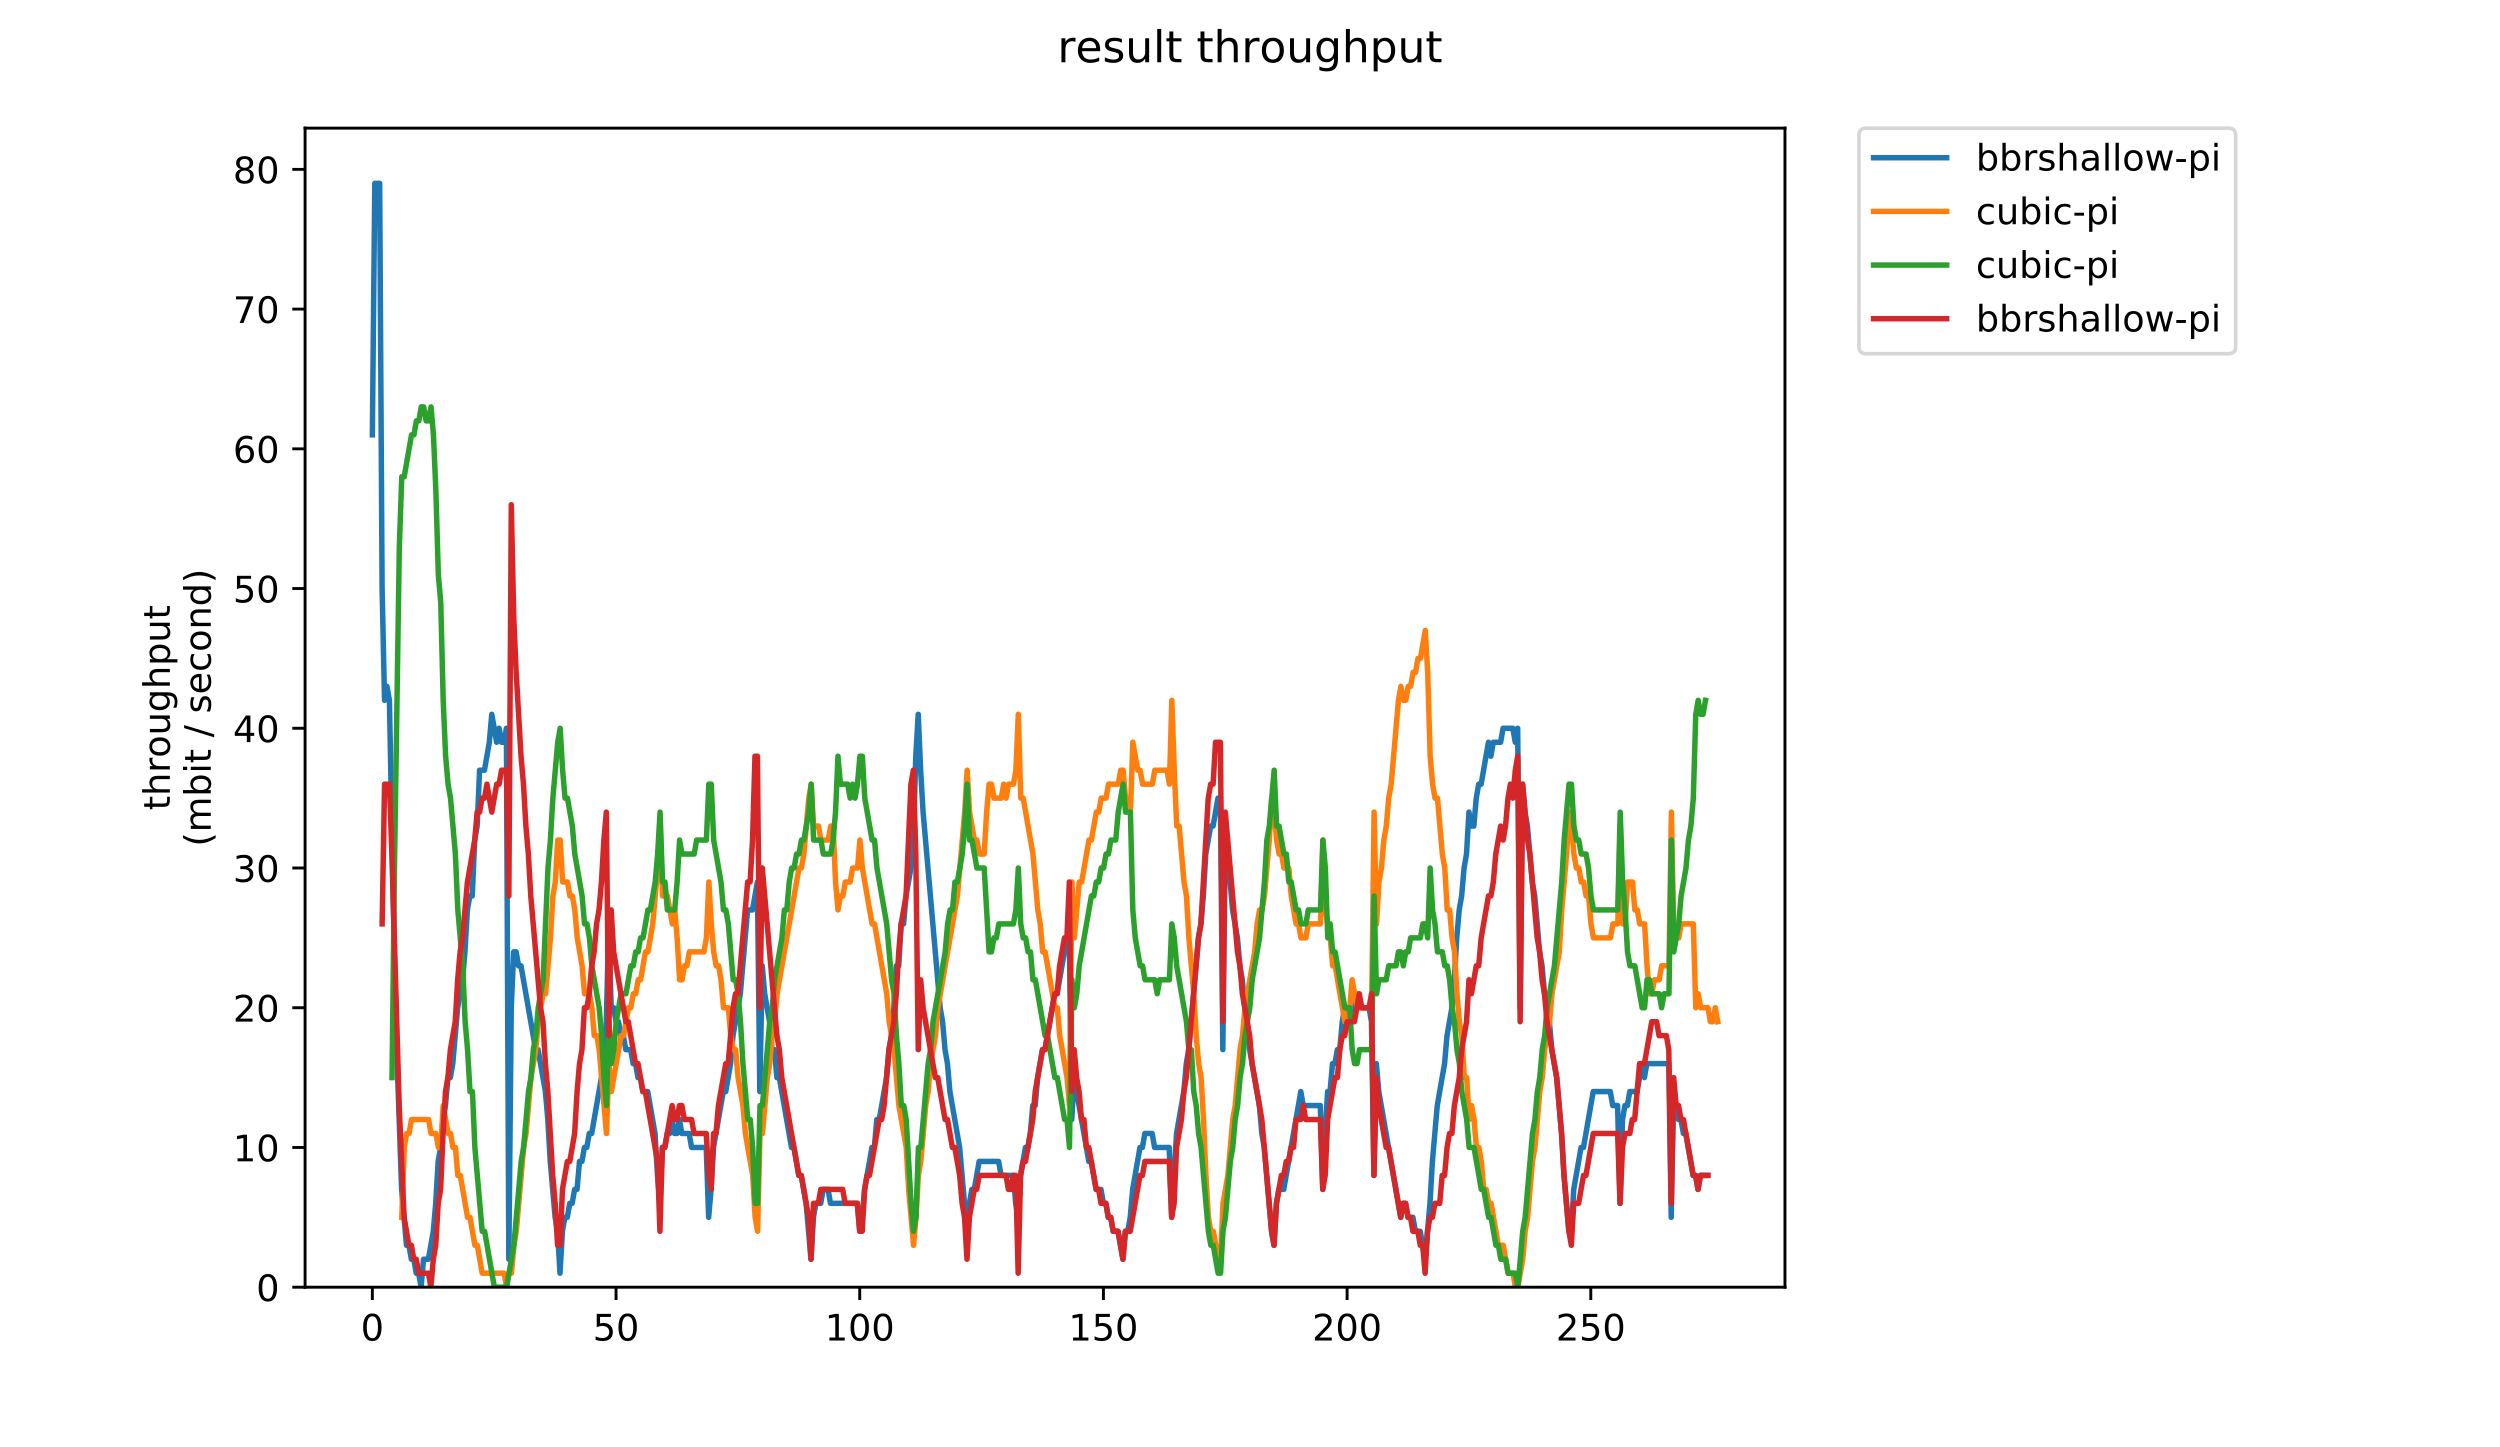 <?xml version="1.0" encoding="utf-8" standalone="no"?>
<!DOCTYPE svg PUBLIC "-//W3C//DTD SVG 1.1//EN"
  "http://www.w3.org/Graphics/SVG/1.1/DTD/svg11.dtd">
<!-- Created with matplotlib (https://matplotlib.org/) -->
<svg height="396pt" version="1.1" viewBox="0 0 684 396" width="684pt" xmlns="http://www.w3.org/2000/svg" xmlns:xlink="http://www.w3.org/1999/xlink">
 <defs>
  <style type="text/css">
*{stroke-linecap:butt;stroke-linejoin:round;}
  </style>
 </defs>
 <g id="figure_1">
  <g id="patch_1">
   <path d="M 0 396 
L 684 396 
L 684 0 
L 0 0 
z
" style="fill:#ffffff;"/>
  </g>
  <g id="axes_1">
   <g id="patch_2">
    <path d="M 83.472 352.174 
L 488.365 352.174 
L 488.365 35.062 
L 83.472 35.062 
z
" style="fill:#ffffff;"/>
   </g>
   <g id="matplotlib.axis_1">
    <g id="xtick_1">
     <g id="line2d_1">
      <defs>
       <path d="M 0 0 
L 0 3.5 
" id="mb8305fc6c1" style="stroke:#000000;stroke-width:0.8;"/>
      </defs>
      <g>
       <use style="stroke:#000000;stroke-width:0.8;" x="101.877" xlink:href="#mb8305fc6c1" y="352.174"/>
      </g>
     </g>
     <g id="text_1">
      <!-- 0 -->
      <defs>
       <path d="M 31.781 66.406 
Q 24.172 66.406 20.328 58.906 
Q 16.5 51.422 16.5 36.375 
Q 16.5 21.391 20.328 13.891 
Q 24.172 6.391 31.781 6.391 
Q 39.453 6.391 43.281 13.891 
Q 47.125 21.391 47.125 36.375 
Q 47.125 51.422 43.281 58.906 
Q 39.453 66.406 31.781 66.406 
z
M 31.781 74.219 
Q 44.047 74.219 50.516 64.516 
Q 56.984 54.828 56.984 36.375 
Q 56.984 17.969 50.516 8.266 
Q 44.047 -1.422 31.781 -1.422 
Q 19.531 -1.422 13.062 8.266 
Q 6.594 17.969 6.594 36.375 
Q 6.594 54.828 13.062 64.516 
Q 19.531 74.219 31.781 74.219 
z
" id="DejaVuSans-48"/>
      </defs>
      <g transform="translate(98.695 366.773)scale(0.1 -0.1)">
       <use xlink:href="#DejaVuSans-48"/>
      </g>
     </g>
    </g>
    <g id="xtick_2">
     <g id="line2d_2">
      <g>
       <use style="stroke:#000000;stroke-width:0.8;" x="168.549" xlink:href="#mb8305fc6c1" y="352.174"/>
      </g>
     </g>
     <g id="text_2">
      <!-- 50 -->
      <defs>
       <path d="M 10.797 72.906 
L 49.516 72.906 
L 49.516 64.594 
L 19.828 64.594 
L 19.828 46.734 
Q 21.969 47.469 24.109 47.828 
Q 26.266 48.188 28.422 48.188 
Q 40.625 48.188 47.75 41.5 
Q 54.891 34.812 54.891 23.391 
Q 54.891 11.625 47.562 5.094 
Q 40.234 -1.422 26.906 -1.422 
Q 22.312 -1.422 17.547 -0.641 
Q 12.797 0.141 7.719 1.703 
L 7.719 11.625 
Q 12.109 9.234 16.797 8.062 
Q 21.484 6.891 26.703 6.891 
Q 35.156 6.891 40.078 11.328 
Q 45.016 15.766 45.016 23.391 
Q 45.016 31 40.078 35.438 
Q 35.156 39.891 26.703 39.891 
Q 22.75 39.891 18.812 39.016 
Q 14.891 38.141 10.797 36.281 
z
" id="DejaVuSans-53"/>
      </defs>
      <g transform="translate(162.187 366.773)scale(0.1 -0.1)">
       <use xlink:href="#DejaVuSans-53"/>
       <use x="63.623" xlink:href="#DejaVuSans-48"/>
      </g>
     </g>
    </g>
    <g id="xtick_3">
     <g id="line2d_3">
      <g>
       <use style="stroke:#000000;stroke-width:0.8;" x="235.222" xlink:href="#mb8305fc6c1" y="352.174"/>
      </g>
     </g>
     <g id="text_3">
      <!-- 100 -->
      <defs>
       <path d="M 12.406 8.297 
L 28.516 8.297 
L 28.516 63.922 
L 10.984 60.406 
L 10.984 69.391 
L 28.422 72.906 
L 38.281 72.906 
L 38.281 8.297 
L 54.391 8.297 
L 54.391 0 
L 12.406 0 
z
" id="DejaVuSans-49"/>
      </defs>
      <g transform="translate(225.678 366.773)scale(0.1 -0.1)">
       <use xlink:href="#DejaVuSans-49"/>
       <use x="63.623" xlink:href="#DejaVuSans-48"/>
       <use x="127.246" xlink:href="#DejaVuSans-48"/>
      </g>
     </g>
    </g>
    <g id="xtick_4">
     <g id="line2d_4">
      <g>
       <use style="stroke:#000000;stroke-width:0.8;" x="301.895" xlink:href="#mb8305fc6c1" y="352.174"/>
      </g>
     </g>
     <g id="text_4">
      <!-- 150 -->
      <g transform="translate(292.351 366.773)scale(0.1 -0.1)">
       <use xlink:href="#DejaVuSans-49"/>
       <use x="63.623" xlink:href="#DejaVuSans-53"/>
       <use x="127.246" xlink:href="#DejaVuSans-48"/>
      </g>
     </g>
    </g>
    <g id="xtick_5">
     <g id="line2d_5">
      <g>
       <use style="stroke:#000000;stroke-width:0.8;" x="368.568" xlink:href="#mb8305fc6c1" y="352.174"/>
      </g>
     </g>
     <g id="text_5">
      <!-- 200 -->
      <defs>
       <path d="M 19.188 8.297 
L 53.609 8.297 
L 53.609 0 
L 7.328 0 
L 7.328 8.297 
Q 12.938 14.109 22.625 23.891 
Q 32.328 33.688 34.812 36.531 
Q 39.547 41.844 41.422 45.531 
Q 43.312 49.219 43.312 52.781 
Q 43.312 58.594 39.234 62.25 
Q 35.156 65.922 28.609 65.922 
Q 23.969 65.922 18.812 64.312 
Q 13.672 62.703 7.812 59.422 
L 7.812 69.391 
Q 13.766 71.781 18.938 73 
Q 24.125 74.219 28.422 74.219 
Q 39.75 74.219 46.484 68.547 
Q 53.219 62.891 53.219 53.422 
Q 53.219 48.922 51.531 44.891 
Q 49.859 40.875 45.406 35.406 
Q 44.188 33.984 37.641 27.219 
Q 31.109 20.453 19.188 8.297 
z
" id="DejaVuSans-50"/>
      </defs>
      <g transform="translate(359.024 366.773)scale(0.1 -0.1)">
       <use xlink:href="#DejaVuSans-50"/>
       <use x="63.623" xlink:href="#DejaVuSans-48"/>
       <use x="127.246" xlink:href="#DejaVuSans-48"/>
      </g>
     </g>
    </g>
    <g id="xtick_6">
     <g id="line2d_6">
      <g>
       <use style="stroke:#000000;stroke-width:0.8;" x="435.241" xlink:href="#mb8305fc6c1" y="352.174"/>
      </g>
     </g>
     <g id="text_6">
      <!-- 250 -->
      <g transform="translate(425.697 366.773)scale(0.1 -0.1)">
       <use xlink:href="#DejaVuSans-50"/>
       <use x="63.623" xlink:href="#DejaVuSans-53"/>
       <use x="127.246" xlink:href="#DejaVuSans-48"/>
      </g>
     </g>
    </g>
   </g>
   <g id="matplotlib.axis_2">
    <g id="ytick_1">
     <g id="line2d_7">
      <defs>
       <path d="M 0 0 
L -3.5 0 
" id="m56cbf26388" style="stroke:#000000;stroke-width:0.8;"/>
      </defs>
      <g>
       <use style="stroke:#000000;stroke-width:0.8;" x="83.472" xlink:href="#m56cbf26388" y="352.174"/>
      </g>
     </g>
     <g id="text_7">
      <!-- 0 -->
      <g transform="translate(70.11 355.973)scale(0.1 -0.1)">
       <use xlink:href="#DejaVuSans-48"/>
      </g>
     </g>
    </g>
    <g id="ytick_2">
     <g id="line2d_8">
      <g>
       <use style="stroke:#000000;stroke-width:0.8;" x="83.472" xlink:href="#m56cbf26388" y="313.945"/>
      </g>
     </g>
     <g id="text_8">
      <!-- 10 -->
      <g transform="translate(63.747 317.744)scale(0.1 -0.1)">
       <use xlink:href="#DejaVuSans-49"/>
       <use x="63.623" xlink:href="#DejaVuSans-48"/>
      </g>
     </g>
    </g>
    <g id="ytick_3">
     <g id="line2d_9">
      <g>
       <use style="stroke:#000000;stroke-width:0.8;" x="83.472" xlink:href="#m56cbf26388" y="275.716"/>
      </g>
     </g>
     <g id="text_9">
      <!-- 20 -->
      <g transform="translate(63.747 279.515)scale(0.1 -0.1)">
       <use xlink:href="#DejaVuSans-50"/>
       <use x="63.623" xlink:href="#DejaVuSans-48"/>
      </g>
     </g>
    </g>
    <g id="ytick_4">
     <g id="line2d_10">
      <g>
       <use style="stroke:#000000;stroke-width:0.8;" x="83.472" xlink:href="#m56cbf26388" y="237.486"/>
      </g>
     </g>
     <g id="text_10">
      <!-- 30 -->
      <defs>
       <path d="M 40.578 39.312 
Q 47.656 37.797 51.625 33 
Q 55.609 28.219 55.609 21.188 
Q 55.609 10.406 48.188 4.484 
Q 40.766 -1.422 27.094 -1.422 
Q 22.516 -1.422 17.656 -0.516 
Q 12.797 0.391 7.625 2.203 
L 7.625 11.719 
Q 11.719 9.328 16.594 8.109 
Q 21.484 6.891 26.812 6.891 
Q 36.078 6.891 40.938 10.547 
Q 45.797 14.203 45.797 21.188 
Q 45.797 27.641 41.281 31.266 
Q 36.766 34.906 28.719 34.906 
L 20.219 34.906 
L 20.219 43.016 
L 29.109 43.016 
Q 36.375 43.016 40.234 45.922 
Q 44.094 48.828 44.094 54.297 
Q 44.094 59.906 40.109 62.906 
Q 36.141 65.922 28.719 65.922 
Q 24.656 65.922 20.016 65.031 
Q 15.375 64.156 9.812 62.312 
L 9.812 71.094 
Q 15.438 72.656 20.344 73.438 
Q 25.25 74.219 29.594 74.219 
Q 40.828 74.219 47.359 69.109 
Q 53.906 64.016 53.906 55.328 
Q 53.906 49.266 50.438 45.094 
Q 46.969 40.922 40.578 39.312 
z
" id="DejaVuSans-51"/>
      </defs>
      <g transform="translate(63.747 241.286)scale(0.1 -0.1)">
       <use xlink:href="#DejaVuSans-51"/>
       <use x="63.623" xlink:href="#DejaVuSans-48"/>
      </g>
     </g>
    </g>
    <g id="ytick_5">
     <g id="line2d_11">
      <g>
       <use style="stroke:#000000;stroke-width:0.8;" x="83.472" xlink:href="#m56cbf26388" y="199.257"/>
      </g>
     </g>
     <g id="text_11">
      <!-- 40 -->
      <defs>
       <path d="M 37.797 64.312 
L 12.891 25.391 
L 37.797 25.391 
z
M 35.203 72.906 
L 47.609 72.906 
L 47.609 25.391 
L 58.016 25.391 
L 58.016 17.188 
L 47.609 17.188 
L 47.609 0 
L 37.797 0 
L 37.797 17.188 
L 4.891 17.188 
L 4.891 26.703 
z
" id="DejaVuSans-52"/>
      </defs>
      <g transform="translate(63.747 203.056)scale(0.1 -0.1)">
       <use xlink:href="#DejaVuSans-52"/>
       <use x="63.623" xlink:href="#DejaVuSans-48"/>
      </g>
     </g>
    </g>
    <g id="ytick_6">
     <g id="line2d_12">
      <g>
       <use style="stroke:#000000;stroke-width:0.8;" x="83.472" xlink:href="#m56cbf26388" y="161.028"/>
      </g>
     </g>
     <g id="text_12">
      <!-- 50 -->
      <g transform="translate(63.747 164.827)scale(0.1 -0.1)">
       <use xlink:href="#DejaVuSans-53"/>
       <use x="63.623" xlink:href="#DejaVuSans-48"/>
      </g>
     </g>
    </g>
    <g id="ytick_7">
     <g id="line2d_13">
      <g>
       <use style="stroke:#000000;stroke-width:0.8;" x="83.472" xlink:href="#m56cbf26388" y="122.799"/>
      </g>
     </g>
     <g id="text_13">
      <!-- 60 -->
      <defs>
       <path d="M 33.016 40.375 
Q 26.375 40.375 22.484 35.828 
Q 18.609 31.297 18.609 23.391 
Q 18.609 15.531 22.484 10.953 
Q 26.375 6.391 33.016 6.391 
Q 39.656 6.391 43.531 10.953 
Q 47.406 15.531 47.406 23.391 
Q 47.406 31.297 43.531 35.828 
Q 39.656 40.375 33.016 40.375 
z
M 52.594 71.297 
L 52.594 62.312 
Q 48.875 64.062 45.094 64.984 
Q 41.312 65.922 37.594 65.922 
Q 27.828 65.922 22.672 59.328 
Q 17.531 52.734 16.797 39.406 
Q 19.672 43.656 24.016 45.922 
Q 28.375 48.188 33.594 48.188 
Q 44.578 48.188 50.953 41.516 
Q 57.328 34.859 57.328 23.391 
Q 57.328 12.156 50.688 5.359 
Q 44.047 -1.422 33.016 -1.422 
Q 20.359 -1.422 13.672 8.266 
Q 6.984 17.969 6.984 36.375 
Q 6.984 53.656 15.188 63.938 
Q 23.391 74.219 37.203 74.219 
Q 40.922 74.219 44.703 73.484 
Q 48.484 72.75 52.594 71.297 
z
" id="DejaVuSans-54"/>
      </defs>
      <g transform="translate(63.747 126.598)scale(0.1 -0.1)">
       <use xlink:href="#DejaVuSans-54"/>
       <use x="63.623" xlink:href="#DejaVuSans-48"/>
      </g>
     </g>
    </g>
    <g id="ytick_8">
     <g id="line2d_14">
      <g>
       <use style="stroke:#000000;stroke-width:0.8;" x="83.472" xlink:href="#m56cbf26388" y="84.569"/>
      </g>
     </g>
     <g id="text_14">
      <!-- 70 -->
      <defs>
       <path d="M 8.203 72.906 
L 55.078 72.906 
L 55.078 68.703 
L 28.609 0 
L 18.312 0 
L 43.219 64.594 
L 8.203 64.594 
z
" id="DejaVuSans-55"/>
      </defs>
      <g transform="translate(63.747 88.369)scale(0.1 -0.1)">
       <use xlink:href="#DejaVuSans-55"/>
       <use x="63.623" xlink:href="#DejaVuSans-48"/>
      </g>
     </g>
    </g>
    <g id="ytick_9">
     <g id="line2d_15">
      <g>
       <use style="stroke:#000000;stroke-width:0.8;" x="83.472" xlink:href="#m56cbf26388" y="46.34"/>
      </g>
     </g>
     <g id="text_15">
      <!-- 80 -->
      <defs>
       <path d="M 31.781 34.625 
Q 24.75 34.625 20.719 30.859 
Q 16.703 27.094 16.703 20.516 
Q 16.703 13.922 20.719 10.156 
Q 24.75 6.391 31.781 6.391 
Q 38.812 6.391 42.859 10.172 
Q 46.922 13.969 46.922 20.516 
Q 46.922 27.094 42.891 30.859 
Q 38.875 34.625 31.781 34.625 
z
M 21.922 38.812 
Q 15.578 40.375 12.031 44.719 
Q 8.5 49.078 8.5 55.328 
Q 8.5 64.062 14.719 69.141 
Q 20.953 74.219 31.781 74.219 
Q 42.672 74.219 48.875 69.141 
Q 55.078 64.062 55.078 55.328 
Q 55.078 49.078 51.531 44.719 
Q 48 40.375 41.703 38.812 
Q 48.828 37.156 52.797 32.312 
Q 56.781 27.484 56.781 20.516 
Q 56.781 9.906 50.312 4.234 
Q 43.844 -1.422 31.781 -1.422 
Q 19.734 -1.422 13.25 4.234 
Q 6.781 9.906 6.781 20.516 
Q 6.781 27.484 10.781 32.312 
Q 14.797 37.156 21.922 38.812 
z
M 18.312 54.391 
Q 18.312 48.734 21.844 45.562 
Q 25.391 42.391 31.781 42.391 
Q 38.141 42.391 41.719 45.562 
Q 45.312 48.734 45.312 54.391 
Q 45.312 60.062 41.719 63.234 
Q 38.141 66.406 31.781 66.406 
Q 25.391 66.406 21.844 63.234 
Q 18.312 60.062 18.312 54.391 
z
" id="DejaVuSans-56"/>
      </defs>
      <g transform="translate(63.747 50.139)scale(0.1 -0.1)">
       <use xlink:href="#DejaVuSans-56"/>
       <use x="63.623" xlink:href="#DejaVuSans-48"/>
      </g>
     </g>
    </g>
    <g id="text_16">
     <!-- throughput -->
     <defs>
      <path d="M 18.312 70.219 
L 18.312 54.688 
L 36.812 54.688 
L 36.812 47.703 
L 18.312 47.703 
L 18.312 18.016 
Q 18.312 11.328 20.141 9.422 
Q 21.969 7.516 27.594 7.516 
L 36.812 7.516 
L 36.812 0 
L 27.594 0 
Q 17.188 0 13.234 3.875 
Q 9.281 7.766 9.281 18.016 
L 9.281 47.703 
L 2.688 47.703 
L 2.688 54.688 
L 9.281 54.688 
L 9.281 70.219 
z
" id="DejaVuSans-116"/>
      <path d="M 54.891 33.016 
L 54.891 0 
L 45.906 0 
L 45.906 32.719 
Q 45.906 40.484 42.875 44.328 
Q 39.844 48.188 33.797 48.188 
Q 26.516 48.188 22.312 43.547 
Q 18.109 38.922 18.109 30.906 
L 18.109 0 
L 9.078 0 
L 9.078 75.984 
L 18.109 75.984 
L 18.109 46.188 
Q 21.344 51.125 25.703 53.562 
Q 30.078 56 35.797 56 
Q 45.219 56 50.047 50.172 
Q 54.891 44.344 54.891 33.016 
z
" id="DejaVuSans-104"/>
      <path d="M 41.109 46.297 
Q 39.594 47.172 37.812 47.578 
Q 36.031 48 33.891 48 
Q 26.266 48 22.188 43.047 
Q 18.109 38.094 18.109 28.812 
L 18.109 0 
L 9.078 0 
L 9.078 54.688 
L 18.109 54.688 
L 18.109 46.188 
Q 20.953 51.172 25.484 53.578 
Q 30.031 56 36.531 56 
Q 37.453 56 38.578 55.875 
Q 39.703 55.766 41.062 55.516 
z
" id="DejaVuSans-114"/>
      <path d="M 30.609 48.391 
Q 23.391 48.391 19.188 42.75 
Q 14.984 37.109 14.984 27.297 
Q 14.984 17.484 19.156 11.844 
Q 23.344 6.203 30.609 6.203 
Q 37.797 6.203 41.984 11.859 
Q 46.188 17.531 46.188 27.297 
Q 46.188 37.016 41.984 42.703 
Q 37.797 48.391 30.609 48.391 
z
M 30.609 56 
Q 42.328 56 49.016 48.375 
Q 55.719 40.766 55.719 27.297 
Q 55.719 13.875 49.016 6.219 
Q 42.328 -1.422 30.609 -1.422 
Q 18.844 -1.422 12.172 6.219 
Q 5.516 13.875 5.516 27.297 
Q 5.516 40.766 12.172 48.375 
Q 18.844 56 30.609 56 
z
" id="DejaVuSans-111"/>
      <path d="M 8.5 21.578 
L 8.5 54.688 
L 17.484 54.688 
L 17.484 21.922 
Q 17.484 14.156 20.5 10.266 
Q 23.531 6.391 29.594 6.391 
Q 36.859 6.391 41.078 11.031 
Q 45.312 15.672 45.312 23.688 
L 45.312 54.688 
L 54.297 54.688 
L 54.297 0 
L 45.312 0 
L 45.312 8.406 
Q 42.047 3.422 37.719 1 
Q 33.406 -1.422 27.688 -1.422 
Q 18.266 -1.422 13.375 4.438 
Q 8.5 10.297 8.5 21.578 
z
M 31.109 56 
z
" id="DejaVuSans-117"/>
      <path d="M 45.406 27.984 
Q 45.406 37.75 41.375 43.109 
Q 37.359 48.484 30.078 48.484 
Q 22.859 48.484 18.828 43.109 
Q 14.797 37.75 14.797 27.984 
Q 14.797 18.266 18.828 12.891 
Q 22.859 7.516 30.078 7.516 
Q 37.359 7.516 41.375 12.891 
Q 45.406 18.266 45.406 27.984 
z
M 54.391 6.781 
Q 54.391 -7.172 48.188 -13.984 
Q 42 -20.797 29.203 -20.797 
Q 24.469 -20.797 20.266 -20.094 
Q 16.062 -19.391 12.109 -17.922 
L 12.109 -9.188 
Q 16.062 -11.328 19.922 -12.344 
Q 23.781 -13.375 27.781 -13.375 
Q 36.625 -13.375 41.016 -8.766 
Q 45.406 -4.156 45.406 5.172 
L 45.406 9.625 
Q 42.625 4.781 38.281 2.391 
Q 33.938 0 27.875 0 
Q 17.828 0 11.672 7.656 
Q 5.516 15.328 5.516 27.984 
Q 5.516 40.672 11.672 48.328 
Q 17.828 56 27.875 56 
Q 33.938 56 38.281 53.609 
Q 42.625 51.219 45.406 46.391 
L 45.406 54.688 
L 54.391 54.688 
z
" id="DejaVuSans-103"/>
      <path d="M 18.109 8.203 
L 18.109 -20.797 
L 9.078 -20.797 
L 9.078 54.688 
L 18.109 54.688 
L 18.109 46.391 
Q 20.953 51.266 25.266 53.625 
Q 29.594 56 35.594 56 
Q 45.562 56 51.781 48.094 
Q 58.016 40.188 58.016 27.297 
Q 58.016 14.406 51.781 6.484 
Q 45.562 -1.422 35.594 -1.422 
Q 29.594 -1.422 25.266 0.953 
Q 20.953 3.328 18.109 8.203 
z
M 48.688 27.297 
Q 48.688 37.203 44.609 42.844 
Q 40.531 48.484 33.406 48.484 
Q 26.266 48.484 22.188 42.844 
Q 18.109 37.203 18.109 27.297 
Q 18.109 17.391 22.188 11.75 
Q 26.266 6.109 33.406 6.109 
Q 40.531 6.109 44.609 11.75 
Q 48.688 17.391 48.688 27.297 
z
" id="DejaVuSans-112"/>
     </defs>
     <g transform="translate(46.47 221.675)rotate(-90)scale(0.1 -0.1)">
      <use xlink:href="#DejaVuSans-116"/>
      <use x="39.209" xlink:href="#DejaVuSans-104"/>
      <use x="102.588" xlink:href="#DejaVuSans-114"/>
      <use x="143.67" xlink:href="#DejaVuSans-111"/>
      <use x="204.852" xlink:href="#DejaVuSans-117"/>
      <use x="268.23" xlink:href="#DejaVuSans-103"/>
      <use x="331.707" xlink:href="#DejaVuSans-104"/>
      <use x="395.086" xlink:href="#DejaVuSans-112"/>
      <use x="458.562" xlink:href="#DejaVuSans-117"/>
      <use x="521.941" xlink:href="#DejaVuSans-116"/>
     </g>
     <!-- (mbit / second) -->
     <defs>
      <path d="M 31 75.875 
Q 24.469 64.656 21.281 53.656 
Q 18.109 42.672 18.109 31.391 
Q 18.109 20.125 21.312 9.062 
Q 24.516 -2 31 -13.188 
L 23.188 -13.188 
Q 15.875 -1.703 12.234 9.375 
Q 8.594 20.453 8.594 31.391 
Q 8.594 42.281 12.203 53.312 
Q 15.828 64.359 23.188 75.875 
z
" id="DejaVuSans-40"/>
      <path d="M 52 44.188 
Q 55.375 50.25 60.062 53.125 
Q 64.75 56 71.094 56 
Q 79.641 56 84.281 50.016 
Q 88.922 44.047 88.922 33.016 
L 88.922 0 
L 79.891 0 
L 79.891 32.719 
Q 79.891 40.578 77.094 44.375 
Q 74.312 48.188 68.609 48.188 
Q 61.625 48.188 57.562 43.547 
Q 53.516 38.922 53.516 30.906 
L 53.516 0 
L 44.484 0 
L 44.484 32.719 
Q 44.484 40.625 41.703 44.406 
Q 38.922 48.188 33.109 48.188 
Q 26.219 48.188 22.156 43.531 
Q 18.109 38.875 18.109 30.906 
L 18.109 0 
L 9.078 0 
L 9.078 54.688 
L 18.109 54.688 
L 18.109 46.188 
Q 21.188 51.219 25.484 53.609 
Q 29.781 56 35.688 56 
Q 41.656 56 45.828 52.969 
Q 50 49.953 52 44.188 
z
" id="DejaVuSans-109"/>
      <path d="M 48.688 27.297 
Q 48.688 37.203 44.609 42.844 
Q 40.531 48.484 33.406 48.484 
Q 26.266 48.484 22.188 42.844 
Q 18.109 37.203 18.109 27.297 
Q 18.109 17.391 22.188 11.75 
Q 26.266 6.109 33.406 6.109 
Q 40.531 6.109 44.609 11.75 
Q 48.688 17.391 48.688 27.297 
z
M 18.109 46.391 
Q 20.953 51.266 25.266 53.625 
Q 29.594 56 35.594 56 
Q 45.562 56 51.781 48.094 
Q 58.016 40.188 58.016 27.297 
Q 58.016 14.406 51.781 6.484 
Q 45.562 -1.422 35.594 -1.422 
Q 29.594 -1.422 25.266 0.953 
Q 20.953 3.328 18.109 8.203 
L 18.109 0 
L 9.078 0 
L 9.078 75.984 
L 18.109 75.984 
z
" id="DejaVuSans-98"/>
      <path d="M 9.422 54.688 
L 18.406 54.688 
L 18.406 0 
L 9.422 0 
z
M 9.422 75.984 
L 18.406 75.984 
L 18.406 64.594 
L 9.422 64.594 
z
" id="DejaVuSans-105"/>
      <path id="DejaVuSans-32"/>
      <path d="M 25.391 72.906 
L 33.688 72.906 
L 8.297 -9.281 
L 0 -9.281 
z
" id="DejaVuSans-47"/>
      <path d="M 44.281 53.078 
L 44.281 44.578 
Q 40.484 46.531 36.375 47.5 
Q 32.281 48.484 27.875 48.484 
Q 21.188 48.484 17.844 46.438 
Q 14.5 44.391 14.5 40.281 
Q 14.5 37.156 16.891 35.375 
Q 19.281 33.594 26.516 31.984 
L 29.594 31.297 
Q 39.156 29.25 43.188 25.516 
Q 47.219 21.781 47.219 15.094 
Q 47.219 7.469 41.188 3.016 
Q 35.156 -1.422 24.609 -1.422 
Q 20.219 -1.422 15.453 -0.562 
Q 10.688 0.297 5.422 2 
L 5.422 11.281 
Q 10.406 8.688 15.234 7.391 
Q 20.062 6.109 24.812 6.109 
Q 31.156 6.109 34.562 8.281 
Q 37.984 10.453 37.984 14.406 
Q 37.984 18.062 35.516 20.016 
Q 33.062 21.969 24.703 23.781 
L 21.578 24.516 
Q 13.234 26.266 9.516 29.906 
Q 5.812 33.547 5.812 39.891 
Q 5.812 47.609 11.281 51.797 
Q 16.75 56 26.812 56 
Q 31.781 56 36.172 55.266 
Q 40.578 54.547 44.281 53.078 
z
" id="DejaVuSans-115"/>
      <path d="M 56.203 29.594 
L 56.203 25.203 
L 14.891 25.203 
Q 15.484 15.922 20.484 11.062 
Q 25.484 6.203 34.422 6.203 
Q 39.594 6.203 44.453 7.469 
Q 49.312 8.734 54.109 11.281 
L 54.109 2.781 
Q 49.266 0.734 44.188 -0.344 
Q 39.109 -1.422 33.891 -1.422 
Q 20.797 -1.422 13.156 6.188 
Q 5.516 13.812 5.516 26.812 
Q 5.516 40.234 12.766 48.109 
Q 20.016 56 32.328 56 
Q 43.359 56 49.781 48.891 
Q 56.203 41.797 56.203 29.594 
z
M 47.219 32.234 
Q 47.125 39.594 43.094 43.984 
Q 39.062 48.391 32.422 48.391 
Q 24.906 48.391 20.391 44.141 
Q 15.875 39.891 15.188 32.172 
z
" id="DejaVuSans-101"/>
      <path d="M 48.781 52.594 
L 48.781 44.188 
Q 44.969 46.297 41.141 47.344 
Q 37.312 48.391 33.406 48.391 
Q 24.656 48.391 19.812 42.844 
Q 14.984 37.312 14.984 27.297 
Q 14.984 17.281 19.812 11.734 
Q 24.656 6.203 33.406 6.203 
Q 37.312 6.203 41.141 7.25 
Q 44.969 8.297 48.781 10.406 
L 48.781 2.094 
Q 45.016 0.344 40.984 -0.531 
Q 36.969 -1.422 32.422 -1.422 
Q 20.062 -1.422 12.781 6.344 
Q 5.516 14.109 5.516 27.297 
Q 5.516 40.672 12.859 48.328 
Q 20.219 56 33.016 56 
Q 37.156 56 41.109 55.141 
Q 45.062 54.297 48.781 52.594 
z
" id="DejaVuSans-99"/>
      <path d="M 54.891 33.016 
L 54.891 0 
L 45.906 0 
L 45.906 32.719 
Q 45.906 40.484 42.875 44.328 
Q 39.844 48.188 33.797 48.188 
Q 26.516 48.188 22.312 43.547 
Q 18.109 38.922 18.109 30.906 
L 18.109 0 
L 9.078 0 
L 9.078 54.688 
L 18.109 54.688 
L 18.109 46.188 
Q 21.344 51.125 25.703 53.562 
Q 30.078 56 35.797 56 
Q 45.219 56 50.047 50.172 
Q 54.891 44.344 54.891 33.016 
z
" id="DejaVuSans-110"/>
      <path d="M 45.406 46.391 
L 45.406 75.984 
L 54.391 75.984 
L 54.391 0 
L 45.406 0 
L 45.406 8.203 
Q 42.578 3.328 38.25 0.953 
Q 33.938 -1.422 27.875 -1.422 
Q 17.969 -1.422 11.734 6.484 
Q 5.516 14.406 5.516 27.297 
Q 5.516 40.188 11.734 48.094 
Q 17.969 56 27.875 56 
Q 33.938 56 38.25 53.625 
Q 42.578 51.266 45.406 46.391 
z
M 14.797 27.297 
Q 14.797 17.391 18.875 11.75 
Q 22.953 6.109 30.078 6.109 
Q 37.203 6.109 41.297 11.75 
Q 45.406 17.391 45.406 27.297 
Q 45.406 37.203 41.297 42.844 
Q 37.203 48.484 30.078 48.484 
Q 22.953 48.484 18.875 42.844 
Q 14.797 37.203 14.797 27.297 
z
" id="DejaVuSans-100"/>
      <path d="M 8.016 75.875 
L 15.828 75.875 
Q 23.141 64.359 26.781 53.312 
Q 30.422 42.281 30.422 31.391 
Q 30.422 20.453 26.781 9.375 
Q 23.141 -1.703 15.828 -13.188 
L 8.016 -13.188 
Q 14.5 -2 17.703 9.062 
Q 20.906 20.125 20.906 31.391 
Q 20.906 42.672 17.703 53.656 
Q 14.5 64.656 8.016 75.875 
z
" id="DejaVuSans-41"/>
     </defs>
     <g transform="translate(57.668 231.609)rotate(-90)scale(0.1 -0.1)">
      <use xlink:href="#DejaVuSans-40"/>
      <use x="39.014" xlink:href="#DejaVuSans-109"/>
      <use x="136.426" xlink:href="#DejaVuSans-98"/>
      <use x="199.902" xlink:href="#DejaVuSans-105"/>
      <use x="227.686" xlink:href="#DejaVuSans-116"/>
      <use x="266.895" xlink:href="#DejaVuSans-32"/>
      <use x="298.682" xlink:href="#DejaVuSans-47"/>
      <use x="332.373" xlink:href="#DejaVuSans-32"/>
      <use x="364.16" xlink:href="#DejaVuSans-115"/>
      <use x="416.26" xlink:href="#DejaVuSans-101"/>
      <use x="477.783" xlink:href="#DejaVuSans-99"/>
      <use x="532.764" xlink:href="#DejaVuSans-111"/>
      <use x="593.945" xlink:href="#DejaVuSans-110"/>
      <use x="657.324" xlink:href="#DejaVuSans-100"/>
      <use x="720.801" xlink:href="#DejaVuSans-41"/>
     </g>
    </g>
   </g>
   <g id="line2d_16">
    <path clip-path="url(#pc6230502e7)" d="M 101.877 118.976 
L 102.543 50.163 
L 103.877 50.163 
L 104.543 161.028 
L 105.21 191.611 
L 105.877 187.788 
L 106.544 191.611 
L 107.877 260.424 
L 108.544 287.184 
L 109.877 325.414 
L 111.211 340.705 
L 111.877 340.705 
L 112.544 344.528 
L 113.211 344.528 
L 113.878 348.351 
L 114.544 348.351 
L 115.211 352.174 
L 115.878 344.528 
L 117.211 344.528 
L 118.545 336.882 
L 119.211 329.237 
L 119.878 317.768 
L 120.545 313.945 
L 121.212 306.299 
L 121.878 302.476 
L 122.545 294.83 
L 123.212 294.83 
L 123.879 291.007 
L 125.212 275.716 
L 126.546 268.07 
L 127.212 260.424 
L 127.879 248.955 
L 128.546 245.132 
L 129.212 245.132 
L 129.879 229.841 
L 130.546 226.018 
L 131.213 210.726 
L 132.546 210.726 
L 133.88 203.08 
L 134.546 195.434 
L 135.88 203.08 
L 136.546 199.257 
L 137.213 203.08 
L 137.88 203.08 
L 138.547 199.257 
L 139.213 344.528 
L 139.88 275.716 
L 140.547 260.424 
L 141.214 260.424 
L 141.88 264.247 
L 142.547 264.247 
L 146.547 287.184 
L 147.214 287.184 
L 149.214 298.653 
L 149.881 306.299 
L 150.548 317.768 
L 151.881 333.06 
L 152.548 336.882 
L 153.215 348.351 
L 153.881 336.882 
L 154.548 333.06 
L 155.215 333.06 
L 155.882 329.237 
L 156.548 329.237 
L 157.215 325.414 
L 157.882 325.414 
L 158.548 317.768 
L 159.215 317.768 
L 159.882 313.945 
L 160.549 313.945 
L 161.215 310.122 
L 161.882 310.122 
L 164.549 294.83 
L 165.882 279.539 
L 166.549 252.778 
L 167.216 275.716 
L 167.883 275.716 
L 168.549 279.539 
L 169.216 279.539 
L 169.883 283.362 
L 170.55 283.362 
L 171.216 287.184 
L 172.55 287.184 
L 173.216 291.007 
L 173.883 291.007 
L 174.55 294.83 
L 175.217 294.83 
L 175.883 298.653 
L 177.217 298.653 
L 179.217 310.122 
L 179.884 321.591 
L 180.55 329.237 
L 181.217 313.945 
L 181.884 313.945 
L 182.551 310.122 
L 183.217 310.122 
L 183.884 306.299 
L 184.551 310.122 
L 185.218 310.122 
L 185.884 306.299 
L 186.551 310.122 
L 188.551 310.122 
L 189.218 313.945 
L 193.218 313.945 
L 193.885 333.06 
L 194.552 325.414 
L 195.218 313.945 
L 197.885 298.653 
L 198.552 298.653 
L 199.886 291.007 
L 200.552 283.362 
L 202.552 271.893 
L 204.553 248.955 
L 205.886 248.955 
L 207.22 241.309 
L 207.886 298.653 
L 208.553 264.247 
L 209.22 271.893 
L 210.553 279.539 
L 211.22 287.184 
L 211.887 287.184 
L 212.553 294.83 
L 213.22 294.83 
L 216.554 313.945 
L 217.221 313.945 
L 218.554 321.591 
L 219.221 321.591 
L 220.554 329.237 
L 221.888 344.528 
L 222.554 333.06 
L 223.221 329.237 
L 224.555 329.237 
L 225.221 325.414 
L 226.555 325.414 
L 227.221 329.237 
L 234.555 329.237 
L 235.222 336.882 
L 235.889 333.06 
L 236.556 325.414 
L 238.556 313.945 
L 239.223 313.945 
L 239.889 306.299 
L 240.556 306.299 
L 242.556 294.83 
L 243.223 287.184 
L 243.89 283.362 
L 244.556 275.716 
L 245.223 264.247 
L 245.89 264.247 
L 246.557 252.778 
L 247.223 252.778 
L 247.89 245.132 
L 249.223 237.486 
L 249.89 229.841 
L 250.557 206.903 
L 251.224 195.434 
L 251.89 210.726 
L 252.557 222.195 
L 257.224 275.716 
L 257.891 279.539 
L 258.558 287.184 
L 259.224 291.007 
L 259.891 298.653 
L 262.558 313.945 
L 263.891 329.237 
L 264.558 340.705 
L 265.225 329.237 
L 265.892 325.414 
L 266.558 325.414 
L 267.892 317.768 
L 273.226 317.768 
L 273.892 321.591 
L 277.226 321.591 
L 277.893 329.237 
L 278.559 333.06 
L 279.226 321.591 
L 280.56 313.945 
L 281.226 313.945 
L 281.893 310.122 
L 282.56 302.476 
L 283.227 302.476 
L 283.893 294.83 
L 285.227 287.184 
L 285.893 287.184 
L 288.56 271.893 
L 289.227 271.893 
L 291.894 256.601 
L 292.561 256.601 
L 293.228 306.299 
L 293.894 294.83 
L 297.895 317.768 
L 298.561 317.768 
L 299.895 325.414 
L 301.228 325.414 
L 301.895 329.237 
L 302.562 329.237 
L 303.228 333.06 
L 303.895 333.06 
L 304.562 336.882 
L 305.895 336.882 
L 307.229 344.528 
L 307.896 336.882 
L 308.562 336.882 
L 309.229 333.06 
L 309.896 325.414 
L 311.896 313.945 
L 312.563 313.945 
L 313.229 310.122 
L 315.23 310.122 
L 315.896 313.945 
L 319.897 313.945 
L 320.563 333.06 
L 321.897 310.122 
L 323.897 298.653 
L 324.564 291.007 
L 325.23 287.184 
L 327.897 256.601 
L 328.564 252.778 
L 329.231 245.132 
L 329.898 233.663 
L 331.231 226.018 
L 331.898 226.018 
L 333.231 218.372 
L 333.898 218.372 
L 334.565 287.184 
L 335.231 229.841 
L 335.898 237.486 
L 336.565 241.309 
L 337.232 248.955 
L 338.565 256.601 
L 339.232 264.247 
L 339.898 268.07 
L 340.565 275.716 
L 341.232 279.539 
L 341.899 287.184 
L 344.566 302.476 
L 345.232 310.122 
L 345.899 313.945 
L 347.899 336.882 
L 348.566 340.705 
L 349.233 329.237 
L 349.899 325.414 
L 351.233 325.414 
L 355.9 298.653 
L 356.567 302.476 
L 361.234 302.476 
L 361.9 325.414 
L 362.567 310.122 
L 363.234 298.653 
L 363.901 298.653 
L 364.567 291.007 
L 365.234 291.007 
L 365.901 287.184 
L 366.568 287.184 
L 367.234 279.539 
L 367.901 275.716 
L 368.568 279.539 
L 369.234 279.539 
L 369.901 275.716 
L 370.568 275.716 
L 371.235 271.893 
L 371.901 275.716 
L 374.568 275.716 
L 375.235 279.539 
L 375.902 321.591 
L 376.568 291.007 
L 377.235 298.653 
L 383.236 333.06 
L 383.903 329.237 
L 384.569 329.237 
L 385.236 333.06 
L 386.569 333.06 
L 387.236 336.882 
L 388.57 336.882 
L 389.903 344.528 
L 391.237 329.237 
L 391.903 317.768 
L 393.237 302.476 
L 395.237 291.007 
L 395.904 283.362 
L 397.237 275.716 
L 397.904 268.07 
L 398.571 256.601 
L 399.237 248.955 
L 399.904 245.132 
L 400.571 237.486 
L 401.237 233.663 
L 401.904 222.195 
L 402.571 226.018 
L 403.238 226.018 
L 403.904 218.372 
L 404.571 214.549 
L 405.238 214.549 
L 407.238 203.08 
L 407.905 206.903 
L 408.571 203.08 
L 410.572 203.08 
L 411.238 199.257 
L 413.905 199.257 
L 414.572 203.08 
L 415.239 199.257 
L 415.905 275.716 
L 416.572 214.549 
L 417.239 222.195 
L 417.906 226.018 
L 419.239 241.309 
L 419.906 245.132 
L 421.239 260.424 
L 421.906 264.247 
L 422.573 271.893 
L 423.906 279.539 
L 424.573 287.184 
L 425.906 294.83 
L 427.24 310.122 
L 427.907 321.591 
L 429.24 336.882 
L 429.907 336.882 
L 430.573 325.414 
L 432.574 313.945 
L 433.24 313.945 
L 435.907 298.653 
L 440.574 298.653 
L 441.241 302.476 
L 442.575 302.476 
L 443.241 329.237 
L 443.908 306.299 
L 444.575 302.476 
L 445.241 302.476 
L 445.908 298.653 
L 447.908 298.653 
L 449.242 291.007 
L 449.909 294.83 
L 450.575 291.007 
L 456.576 291.007 
L 457.243 333.06 
L 457.909 298.653 
L 459.243 306.299 
L 459.909 306.299 
L 460.576 310.122 
L 461.243 310.122 
L 463.243 321.591 
L 463.91 321.591 
L 464.577 325.414 
L 465.243 321.591 
L 467.244 321.591 
L 467.244 321.591 
" style="fill:none;stroke:#1f77b4;stroke-linecap:square;stroke-width:1.5;"/>
   </g>
   <g id="line2d_17">
    <path clip-path="url(#pc6230502e7)" d="M 109.928 333.06 
L 110.595 313.945 
L 111.261 310.122 
L 111.928 310.122 
L 112.595 306.299 
L 117.262 306.299 
L 117.929 310.122 
L 119.262 310.122 
L 119.929 313.945 
L 120.596 313.945 
L 121.262 302.476 
L 122.596 310.122 
L 123.263 310.122 
L 123.929 313.945 
L 124.596 313.945 
L 125.263 321.591 
L 125.929 321.591 
L 127.93 333.06 
L 128.596 333.06 
L 129.93 340.705 
L 130.597 340.705 
L 131.93 348.351 
L 137.931 348.351 
L 138.597 352.174 
L 139.264 348.351 
L 139.931 348.351 
L 140.597 340.705 
L 141.264 336.882 
L 143.264 313.945 
L 143.931 310.122 
L 145.265 294.83 
L 146.598 287.184 
L 147.265 279.539 
L 148.598 271.893 
L 149.265 271.893 
L 150.598 256.601 
L 151.265 245.132 
L 151.932 241.309 
L 152.599 229.841 
L 153.265 229.841 
L 153.932 241.309 
L 155.265 241.309 
L 155.932 245.132 
L 156.599 245.132 
L 157.266 248.955 
L 157.932 256.601 
L 159.266 264.247 
L 159.933 271.893 
L 161.266 271.893 
L 161.933 275.716 
L 162.599 283.362 
L 163.266 283.362 
L 163.933 287.184 
L 165.933 310.122 
L 166.6 291.007 
L 167.267 298.653 
L 169.933 283.362 
L 170.6 283.362 
L 171.934 275.716 
L 172.6 275.716 
L 173.267 271.893 
L 173.934 271.893 
L 174.601 268.07 
L 175.267 268.07 
L 176.601 260.424 
L 177.268 260.424 
L 178.601 252.778 
L 179.934 237.486 
L 180.601 226.018 
L 181.268 245.132 
L 182.601 245.132 
L 183.935 252.778 
L 184.602 248.955 
L 185.268 256.601 
L 185.935 268.07 
L 186.602 268.07 
L 187.268 264.247 
L 187.935 264.247 
L 188.602 260.424 
L 192.602 260.424 
L 193.269 256.601 
L 193.936 241.309 
L 194.602 252.778 
L 195.269 260.424 
L 195.936 264.247 
L 196.603 264.247 
L 197.269 268.07 
L 197.936 275.716 
L 199.27 275.716 
L 199.936 283.362 
L 200.603 287.184 
L 201.27 287.184 
L 201.936 294.83 
L 203.27 302.476 
L 203.937 310.122 
L 205.937 321.591 
L 206.604 333.06 
L 207.27 336.882 
L 207.937 310.122 
L 208.604 310.122 
L 209.937 294.83 
L 210.604 291.007 
L 211.271 283.362 
L 211.937 279.539 
L 212.604 271.893 
L 218.605 237.486 
L 219.271 237.486 
L 219.938 233.663 
L 221.272 218.372 
L 221.938 214.549 
L 222.605 226.018 
L 223.938 226.018 
L 224.605 229.841 
L 226.605 229.841 
L 227.272 226.018 
L 227.939 226.018 
L 228.606 241.309 
L 229.272 248.955 
L 229.939 245.132 
L 230.606 245.132 
L 231.272 241.309 
L 232.606 241.309 
L 233.273 237.486 
L 234.606 237.486 
L 235.273 229.841 
L 235.94 237.486 
L 238.606 252.778 
L 239.273 252.778 
L 242.607 271.893 
L 243.274 279.539 
L 244.607 287.184 
L 245.94 302.476 
L 247.941 313.945 
L 248.607 325.414 
L 249.941 340.705 
L 250.608 333.06 
L 251.274 321.591 
L 251.941 317.768 
L 253.274 302.476 
L 253.941 298.653 
L 254.608 291.007 
L 255.941 283.362 
L 256.608 275.716 
L 261.942 245.132 
L 263.942 222.195 
L 264.609 210.726 
L 265.276 222.195 
L 266.609 229.841 
L 267.276 229.841 
L 267.943 233.663 
L 269.276 233.663 
L 269.943 222.195 
L 270.609 214.549 
L 271.276 214.549 
L 271.943 218.372 
L 273.943 218.372 
L 274.61 214.549 
L 275.277 218.372 
L 275.943 214.549 
L 277.277 214.549 
L 277.943 210.726 
L 278.61 195.434 
L 279.277 218.372 
L 279.944 218.372 
L 282.611 233.663 
L 283.944 248.955 
L 284.611 252.778 
L 285.277 260.424 
L 285.944 260.424 
L 288.611 275.716 
L 289.278 275.716 
L 289.945 283.362 
L 291.945 294.83 
L 292.611 302.476 
L 293.278 241.309 
L 293.945 256.601 
L 295.278 241.309 
L 295.945 241.309 
L 297.945 229.841 
L 298.612 229.841 
L 299.945 222.195 
L 300.612 222.195 
L 301.279 218.372 
L 302.612 218.372 
L 303.279 214.549 
L 305.946 214.549 
L 306.613 210.726 
L 307.279 210.726 
L 307.946 218.372 
L 308.613 218.372 
L 309.28 222.195 
L 309.946 203.08 
L 311.28 210.726 
L 311.947 210.726 
L 312.613 214.549 
L 315.28 214.549 
L 315.947 210.726 
L 319.281 210.726 
L 319.947 214.549 
L 320.614 191.611 
L 321.281 210.726 
L 321.947 226.018 
L 322.614 226.018 
L 323.948 241.309 
L 324.614 245.132 
L 325.281 256.601 
L 326.615 271.893 
L 327.281 283.362 
L 327.948 291.007 
L 328.615 294.83 
L 329.281 306.299 
L 329.948 321.591 
L 330.615 333.06 
L 331.282 336.882 
L 331.948 336.882 
L 333.282 344.528 
L 333.949 344.528 
L 334.615 329.237 
L 335.949 321.591 
L 337.282 306.299 
L 337.949 302.476 
L 339.282 287.184 
L 339.949 283.362 
L 340.616 275.716 
L 343.283 260.424 
L 343.949 252.778 
L 344.616 248.955 
L 345.283 248.955 
L 345.95 245.132 
L 347.283 229.841 
L 347.95 218.372 
L 348.617 222.195 
L 349.283 229.841 
L 349.95 233.663 
L 350.617 233.663 
L 351.284 237.486 
L 352.617 237.486 
L 353.284 245.132 
L 354.617 252.778 
L 355.284 252.778 
L 355.951 256.601 
L 357.284 256.601 
L 357.951 252.778 
L 361.284 252.778 
L 361.951 229.841 
L 362.618 248.955 
L 363.951 256.601 
L 364.618 264.247 
L 365.285 264.247 
L 367.952 279.539 
L 368.618 279.539 
L 369.285 275.716 
L 369.952 268.07 
L 371.285 275.716 
L 375.286 275.716 
L 375.952 222.195 
L 376.619 252.778 
L 377.286 241.309 
L 377.953 237.486 
L 378.619 229.841 
L 379.286 226.018 
L 379.953 218.372 
L 380.62 214.549 
L 382.62 191.611 
L 383.286 187.788 
L 383.953 191.611 
L 384.62 191.611 
L 385.287 187.788 
L 385.953 187.788 
L 386.62 183.965 
L 387.287 183.965 
L 387.954 180.143 
L 388.62 180.143 
L 389.954 172.497 
L 390.62 183.965 
L 391.287 206.903 
L 391.954 214.549 
L 392.621 218.372 
L 393.287 218.372 
L 394.621 233.663 
L 395.288 237.486 
L 395.954 248.955 
L 396.621 248.955 
L 397.288 256.601 
L 397.954 260.424 
L 398.621 271.893 
L 399.288 279.539 
L 399.955 283.362 
L 400.621 294.83 
L 401.288 294.83 
L 401.955 306.299 
L 402.622 302.476 
L 403.288 306.299 
L 403.955 313.945 
L 404.622 313.945 
L 405.288 317.768 
L 405.955 325.414 
L 406.622 325.414 
L 407.289 329.237 
L 407.955 329.237 
L 409.956 340.705 
L 411.289 340.705 
L 412.622 348.351 
L 413.956 348.351 
L 414.623 352.174 
L 415.289 352.174 
L 416.623 344.528 
L 417.29 336.882 
L 417.956 333.06 
L 419.29 317.768 
L 419.956 313.945 
L 421.29 298.653 
L 421.957 294.83 
L 422.623 287.184 
L 423.957 279.539 
L 424.624 271.893 
L 426.624 260.424 
L 427.29 248.955 
L 428.624 233.663 
L 429.291 222.195 
L 429.957 226.018 
L 430.624 233.663 
L 431.291 237.486 
L 431.958 237.486 
L 432.624 241.309 
L 433.291 241.309 
L 433.958 245.132 
L 434.625 245.132 
L 435.291 252.778 
L 435.958 256.601 
L 440.625 256.601 
L 441.292 252.778 
L 442.625 252.778 
L 443.292 226.018 
L 443.959 252.778 
L 444.625 252.778 
L 445.292 241.309 
L 446.626 241.309 
L 447.292 248.955 
L 447.959 248.955 
L 448.626 252.778 
L 449.959 252.778 
L 450.626 264.247 
L 451.293 271.893 
L 451.959 271.893 
L 452.626 268.07 
L 453.96 268.07 
L 454.626 264.247 
L 456.627 264.247 
L 457.293 222.195 
L 457.96 256.601 
L 459.293 256.601 
L 459.96 252.778 
L 463.294 252.778 
L 463.961 275.716 
L 464.627 271.893 
L 465.294 275.716 
L 467.294 275.716 
L 467.961 279.539 
L 468.628 279.539 
L 469.294 275.716 
L 469.961 279.539 
L 469.961 279.539 
" style="fill:none;stroke:#ff7f0e;stroke-linecap:square;stroke-width:1.5;"/>
   </g>
   <g id="line2d_18">
    <path clip-path="url(#pc6230502e7)" d="M 107.257 294.83 
L 107.924 237.486 
L 109.257 149.559 
L 109.924 130.444 
L 110.591 130.444 
L 112.591 118.976 
L 113.258 118.976 
L 113.924 115.153 
L 114.591 115.153 
L 115.258 111.33 
L 115.925 111.33 
L 116.591 115.153 
L 117.258 115.153 
L 117.925 111.33 
L 118.591 118.976 
L 119.258 134.267 
L 119.925 157.205 
L 120.592 164.851 
L 121.258 191.611 
L 121.925 206.903 
L 122.592 214.549 
L 123.259 218.372 
L 124.592 233.663 
L 125.259 248.955 
L 126.592 264.247 
L 127.259 279.539 
L 127.926 287.184 
L 128.592 298.653 
L 129.259 298.653 
L 129.926 313.945 
L 131.926 336.882 
L 132.593 336.882 
L 135.26 352.174 
L 138.593 352.174 
L 140.593 340.705 
L 142.594 317.768 
L 143.26 313.945 
L 144.594 298.653 
L 145.261 294.83 
L 145.927 287.184 
L 146.594 283.362 
L 147.261 275.716 
L 148.594 268.07 
L 149.928 237.486 
L 150.594 229.841 
L 151.261 218.372 
L 152.595 203.08 
L 153.261 199.257 
L 153.928 210.726 
L 154.595 218.372 
L 155.261 218.372 
L 156.595 226.018 
L 157.262 233.663 
L 159.262 245.132 
L 159.929 252.778 
L 160.595 252.778 
L 161.262 256.601 
L 161.929 264.247 
L 163.929 275.716 
L 164.596 283.362 
L 165.262 294.83 
L 165.929 302.476 
L 166.596 279.539 
L 167.263 291.007 
L 167.929 287.184 
L 168.596 279.539 
L 169.929 271.893 
L 171.263 271.893 
L 172.596 264.247 
L 173.263 264.247 
L 173.93 260.424 
L 174.597 260.424 
L 175.263 256.601 
L 175.93 256.601 
L 177.264 248.955 
L 177.93 248.955 
L 179.264 241.309 
L 179.93 233.663 
L 180.597 222.195 
L 181.264 241.309 
L 181.931 241.309 
L 182.597 248.955 
L 184.598 248.955 
L 185.264 241.309 
L 185.931 229.841 
L 186.598 233.663 
L 189.931 233.663 
L 190.598 229.841 
L 193.265 229.841 
L 193.932 214.549 
L 194.598 214.549 
L 195.265 229.841 
L 197.265 241.309 
L 197.932 248.955 
L 198.599 248.955 
L 199.266 252.778 
L 200.599 268.07 
L 201.266 268.07 
L 201.932 271.893 
L 202.599 279.539 
L 203.266 291.007 
L 204.599 306.299 
L 205.266 306.299 
L 205.933 313.945 
L 206.6 329.237 
L 207.266 329.237 
L 207.933 302.476 
L 208.6 302.476 
L 210.6 279.539 
L 211.267 275.716 
L 211.933 268.07 
L 213.934 256.601 
L 214.6 248.955 
L 215.267 248.955 
L 215.934 241.309 
L 216.6 237.486 
L 217.267 237.486 
L 217.934 233.663 
L 218.601 233.663 
L 219.267 229.841 
L 219.934 229.841 
L 221.268 222.195 
L 221.934 214.549 
L 222.601 229.841 
L 224.601 229.841 
L 225.268 233.663 
L 227.268 233.663 
L 227.935 229.841 
L 228.602 222.195 
L 229.268 206.903 
L 229.935 214.549 
L 231.935 214.549 
L 232.602 218.372 
L 233.269 214.549 
L 233.935 218.372 
L 234.602 214.549 
L 235.269 206.903 
L 235.936 206.903 
L 236.602 218.372 
L 238.602 229.841 
L 239.269 229.841 
L 239.936 237.486 
L 242.603 252.778 
L 243.936 268.07 
L 244.603 271.893 
L 245.27 283.362 
L 245.936 291.007 
L 246.603 302.476 
L 247.27 302.476 
L 247.937 306.299 
L 249.27 329.237 
L 249.937 336.882 
L 250.604 333.06 
L 251.27 313.945 
L 251.937 313.945 
L 253.937 291.007 
L 254.604 287.184 
L 255.271 279.539 
L 258.604 260.424 
L 259.271 252.778 
L 259.938 248.955 
L 260.604 248.955 
L 261.271 241.309 
L 261.938 241.309 
L 263.271 233.663 
L 263.938 226.018 
L 264.605 214.549 
L 265.272 229.841 
L 265.938 229.841 
L 267.272 237.486 
L 269.272 237.486 
L 270.605 260.424 
L 271.272 260.424 
L 271.939 256.601 
L 272.606 256.601 
L 273.272 252.778 
L 277.273 252.778 
L 277.939 248.955 
L 278.606 237.486 
L 279.273 252.778 
L 279.94 256.601 
L 280.606 256.601 
L 281.273 260.424 
L 281.94 260.424 
L 282.607 268.07 
L 283.273 268.07 
L 285.94 283.362 
L 286.607 283.362 
L 288.607 294.83 
L 289.274 294.83 
L 291.274 306.299 
L 291.941 306.299 
L 292.607 313.945 
L 293.274 268.07 
L 293.941 275.716 
L 294.608 271.893 
L 295.274 264.247 
L 298.608 245.132 
L 299.275 245.132 
L 299.941 241.309 
L 300.608 241.309 
L 301.275 237.486 
L 301.942 237.486 
L 302.608 233.663 
L 303.275 233.663 
L 303.942 229.841 
L 305.275 229.841 
L 305.942 222.195 
L 307.275 214.549 
L 307.942 222.195 
L 309.276 222.195 
L 309.942 248.955 
L 310.609 256.601 
L 311.943 264.247 
L 312.609 264.247 
L 313.276 268.07 
L 315.943 268.07 
L 316.61 271.893 
L 317.276 268.07 
L 319.943 268.07 
L 320.61 252.778 
L 321.277 256.601 
L 321.943 264.247 
L 324.61 279.539 
L 325.277 287.184 
L 325.944 287.184 
L 326.611 298.653 
L 327.277 302.476 
L 327.944 310.122 
L 328.611 313.945 
L 330.611 336.882 
L 331.278 340.705 
L 331.944 340.705 
L 333.278 348.351 
L 333.945 348.351 
L 334.611 336.882 
L 335.278 333.06 
L 336.611 317.768 
L 337.278 313.945 
L 337.945 306.299 
L 338.612 302.476 
L 339.278 294.83 
L 339.945 291.007 
L 340.612 283.362 
L 341.945 275.716 
L 342.612 268.07 
L 344.612 256.601 
L 345.946 241.309 
L 346.612 229.841 
L 347.279 226.018 
L 348.613 210.726 
L 349.279 226.018 
L 349.946 226.018 
L 351.28 233.663 
L 351.946 233.663 
L 352.613 241.309 
L 353.28 241.309 
L 354.613 248.955 
L 355.28 248.955 
L 355.947 252.778 
L 357.28 252.778 
L 357.947 248.955 
L 361.28 248.955 
L 361.947 229.841 
L 362.614 237.486 
L 363.281 256.601 
L 363.947 252.778 
L 364.614 260.424 
L 365.281 260.424 
L 367.948 275.716 
L 369.281 275.716 
L 369.948 287.184 
L 370.615 291.007 
L 371.281 291.007 
L 371.948 287.184 
L 375.282 287.184 
L 375.948 245.132 
L 376.615 271.893 
L 377.282 268.07 
L 379.282 268.07 
L 379.949 264.247 
L 381.949 264.247 
L 382.616 260.424 
L 383.282 260.424 
L 383.949 264.247 
L 384.616 260.424 
L 385.283 260.424 
L 385.949 256.601 
L 388.616 256.601 
L 389.283 252.778 
L 389.95 252.778 
L 390.616 256.601 
L 391.283 237.486 
L 391.95 248.955 
L 392.617 252.778 
L 393.283 260.424 
L 394.617 260.424 
L 395.284 264.247 
L 395.95 264.247 
L 396.617 268.07 
L 397.284 275.716 
L 397.95 279.539 
L 398.617 287.184 
L 399.284 291.007 
L 399.951 298.653 
L 401.284 306.299 
L 401.951 313.945 
L 403.284 313.945 
L 405.284 325.414 
L 405.951 325.414 
L 407.285 333.06 
L 407.951 333.06 
L 409.285 340.705 
L 409.952 340.705 
L 410.618 344.528 
L 411.952 344.528 
L 412.618 348.351 
L 414.619 348.351 
L 415.285 352.174 
L 416.619 336.882 
L 417.286 333.06 
L 419.286 310.122 
L 419.952 306.299 
L 420.619 298.653 
L 421.286 294.83 
L 421.953 287.184 
L 422.619 283.362 
L 423.286 275.716 
L 425.286 264.247 
L 427.286 241.309 
L 427.953 229.841 
L 429.287 214.549 
L 429.953 214.549 
L 430.62 226.018 
L 431.287 229.841 
L 431.954 229.841 
L 432.62 233.663 
L 433.954 233.663 
L 434.621 237.486 
L 435.287 245.132 
L 435.954 248.955 
L 442.621 248.955 
L 443.288 222.195 
L 443.955 241.309 
L 444.621 248.955 
L 445.288 260.424 
L 445.955 264.247 
L 447.288 264.247 
L 449.289 275.716 
L 449.955 275.716 
L 450.622 268.07 
L 451.289 268.07 
L 451.955 271.893 
L 453.956 271.893 
L 454.622 275.716 
L 455.289 271.893 
L 456.623 271.893 
L 457.289 229.841 
L 457.956 260.424 
L 459.289 252.778 
L 459.956 245.132 
L 461.29 237.486 
L 461.956 229.841 
L 462.623 226.018 
L 463.29 218.372 
L 463.957 195.434 
L 464.623 191.611 
L 465.29 195.434 
L 465.957 195.434 
L 466.623 191.611 
L 466.623 191.611 
" style="fill:none;stroke:#2ca02c;stroke-linecap:square;stroke-width:1.5;"/>
   </g>
   <g id="line2d_19">
    <path clip-path="url(#pc6230502e7)" d="M 104.551 252.778 
L 105.218 214.549 
L 106.552 214.549 
L 107.218 233.663 
L 109.219 302.476 
L 110.552 333.06 
L 111.885 340.705 
L 112.552 340.705 
L 113.219 344.528 
L 113.886 344.528 
L 114.552 348.351 
L 117.219 348.351 
L 117.886 352.174 
L 118.553 344.528 
L 119.219 340.705 
L 119.886 329.237 
L 120.553 325.414 
L 121.22 310.122 
L 121.886 298.653 
L 122.553 294.83 
L 123.22 287.184 
L 124.553 279.539 
L 125.22 268.07 
L 125.887 260.424 
L 126.554 256.601 
L 127.887 241.309 
L 129.887 229.841 
L 130.554 222.195 
L 131.221 222.195 
L 131.887 218.372 
L 132.554 218.372 
L 133.221 214.549 
L 134.554 222.195 
L 135.888 214.549 
L 136.554 214.549 
L 137.221 210.726 
L 138.555 210.726 
L 139.221 245.132 
L 139.888 138.09 
L 140.555 168.674 
L 141.222 183.965 
L 142.555 206.903 
L 143.222 214.549 
L 143.888 226.018 
L 144.555 233.663 
L 145.222 245.132 
L 147.889 275.716 
L 148.556 279.539 
L 149.222 291.007 
L 149.889 298.653 
L 151.222 321.591 
L 151.889 329.237 
L 152.556 340.705 
L 153.223 340.705 
L 153.889 325.414 
L 155.223 317.768 
L 155.89 317.768 
L 157.223 310.122 
L 157.89 298.653 
L 158.556 291.007 
L 159.223 287.184 
L 159.89 275.716 
L 160.557 275.716 
L 161.223 271.893 
L 161.89 264.247 
L 162.557 260.424 
L 163.224 252.778 
L 163.89 248.955 
L 164.557 241.309 
L 165.224 229.841 
L 165.89 222.195 
L 166.557 283.362 
L 167.224 248.955 
L 167.891 260.424 
L 171.224 279.539 
L 171.891 279.539 
L 173.891 291.007 
L 174.558 291.007 
L 175.891 298.653 
L 176.558 298.653 
L 179.892 317.768 
L 180.558 336.882 
L 181.225 313.945 
L 181.892 313.945 
L 183.892 302.476 
L 184.559 306.299 
L 185.226 306.299 
L 185.892 302.476 
L 186.559 302.476 
L 187.226 306.299 
L 189.226 306.299 
L 189.893 310.122 
L 193.226 310.122 
L 193.893 321.591 
L 194.56 325.414 
L 195.226 310.122 
L 195.893 310.122 
L 196.56 302.476 
L 198.56 291.007 
L 199.227 291.007 
L 200.56 275.716 
L 201.227 271.893 
L 201.894 271.893 
L 204.561 241.309 
L 205.227 241.309 
L 205.894 229.841 
L 206.561 206.903 
L 207.228 206.903 
L 207.894 275.716 
L 208.561 237.486 
L 212.561 283.362 
L 213.228 287.184 
L 213.895 294.83 
L 218.562 321.591 
L 219.229 321.591 
L 221.229 333.06 
L 221.896 344.528 
L 222.562 329.237 
L 223.896 329.237 
L 224.563 325.414 
L 230.563 325.414 
L 231.23 329.237 
L 234.563 329.237 
L 235.23 336.882 
L 235.897 336.882 
L 236.564 325.414 
L 237.23 321.591 
L 237.897 321.591 
L 240.564 306.299 
L 241.231 306.299 
L 241.897 302.476 
L 243.231 287.184 
L 244.564 279.539 
L 245.231 271.893 
L 245.898 260.424 
L 246.565 252.778 
L 247.898 245.132 
L 249.231 214.549 
L 249.898 210.726 
L 250.565 233.663 
L 251.232 287.184 
L 251.898 268.07 
L 252.565 275.716 
L 255.899 294.83 
L 256.565 294.83 
L 258.566 306.299 
L 259.232 306.299 
L 260.566 313.945 
L 261.233 313.945 
L 262.566 321.591 
L 263.233 329.237 
L 263.899 333.06 
L 264.566 344.528 
L 265.233 333.06 
L 266.566 325.414 
L 267.233 325.414 
L 267.9 321.591 
L 275.234 321.591 
L 275.901 325.414 
L 276.567 325.414 
L 277.234 321.591 
L 277.901 321.591 
L 278.567 348.351 
L 279.234 321.591 
L 279.901 317.768 
L 280.568 317.768 
L 282.568 306.299 
L 283.235 298.653 
L 285.235 287.184 
L 285.901 287.184 
L 288.568 271.893 
L 289.235 271.893 
L 289.902 264.247 
L 291.235 256.601 
L 291.902 256.601 
L 292.569 241.309 
L 293.236 298.653 
L 293.902 287.184 
L 294.569 294.83 
L 295.236 298.653 
L 295.902 306.299 
L 296.569 306.299 
L 297.236 313.945 
L 297.903 313.945 
L 299.903 325.414 
L 300.57 325.414 
L 301.236 329.237 
L 302.57 329.237 
L 303.236 333.06 
L 303.903 333.06 
L 304.57 336.882 
L 305.903 336.882 
L 307.237 344.528 
L 307.904 336.882 
L 309.237 336.882 
L 311.904 321.591 
L 312.571 321.591 
L 313.237 317.768 
L 319.905 317.768 
L 320.571 333.06 
L 321.238 329.237 
L 321.905 313.945 
L 323.238 306.299 
L 323.905 298.653 
L 324.572 294.83 
L 327.905 256.601 
L 328.572 252.778 
L 330.572 218.372 
L 331.239 214.549 
L 331.906 214.549 
L 332.572 203.08 
L 333.906 203.08 
L 334.573 279.539 
L 335.239 222.195 
L 338.573 260.424 
L 339.24 264.247 
L 339.906 271.893 
L 341.907 283.362 
L 342.573 291.007 
L 345.24 306.299 
L 347.907 336.882 
L 348.574 340.705 
L 349.241 329.237 
L 350.574 321.591 
L 351.241 321.591 
L 351.908 317.768 
L 352.574 317.768 
L 353.241 313.945 
L 353.908 313.945 
L 354.574 306.299 
L 355.908 306.299 
L 356.575 302.476 
L 357.241 306.299 
L 361.242 306.299 
L 361.908 325.414 
L 362.575 321.591 
L 363.242 306.299 
L 365.242 294.83 
L 365.909 294.83 
L 366.576 287.184 
L 367.242 283.362 
L 367.909 283.362 
L 368.576 279.539 
L 370.576 279.539 
L 371.909 271.893 
L 372.576 275.716 
L 374.576 275.716 
L 375.243 271.893 
L 375.91 321.591 
L 376.576 294.83 
L 377.243 302.476 
L 379.243 313.945 
L 379.91 313.945 
L 383.244 333.06 
L 383.911 329.237 
L 384.577 329.237 
L 385.244 333.06 
L 385.911 333.06 
L 386.577 336.882 
L 387.911 336.882 
L 388.578 340.705 
L 389.244 340.705 
L 389.911 348.351 
L 390.578 336.882 
L 391.245 333.06 
L 391.911 333.06 
L 392.578 329.237 
L 393.911 329.237 
L 394.578 321.591 
L 395.245 321.591 
L 395.912 313.945 
L 396.578 310.122 
L 397.245 310.122 
L 397.912 302.476 
L 399.245 294.83 
L 399.912 287.184 
L 401.245 279.539 
L 401.912 268.07 
L 402.579 271.893 
L 403.912 264.247 
L 404.579 264.247 
L 405.246 256.601 
L 407.246 245.132 
L 407.913 245.132 
L 408.579 241.309 
L 409.246 233.663 
L 410.58 226.018 
L 411.246 229.841 
L 411.913 226.018 
L 412.58 218.372 
L 413.247 214.549 
L 413.913 218.372 
L 414.58 210.726 
L 415.247 206.903 
L 415.913 279.539 
L 416.58 214.549 
L 417.914 229.841 
L 418.58 233.663 
L 420.581 256.601 
L 421.247 260.424 
L 421.914 268.07 
L 422.581 271.893 
L 423.247 279.539 
L 425.914 294.83 
L 427.248 310.122 
L 427.915 321.591 
L 429.248 336.882 
L 429.915 340.705 
L 430.581 329.237 
L 431.915 329.237 
L 433.248 321.591 
L 433.915 321.591 
L 435.915 310.122 
L 442.583 310.122 
L 443.249 329.237 
L 443.916 313.945 
L 444.583 310.122 
L 445.916 310.122 
L 446.583 306.299 
L 447.25 306.299 
L 448.583 291.007 
L 449.917 291.007 
L 451.917 279.539 
L 453.25 279.539 
L 453.917 283.362 
L 455.917 283.362 
L 456.584 287.184 
L 457.251 329.237 
L 457.917 294.83 
L 458.584 302.476 
L 459.251 302.476 
L 459.917 306.299 
L 460.584 306.299 
L 463.251 321.591 
L 463.918 321.591 
L 464.585 325.414 
L 465.251 321.591 
L 467.252 321.591 
L 467.252 321.591 
" style="fill:none;stroke:#d62728;stroke-linecap:square;stroke-width:1.5;"/>
   </g>
   <g id="patch_3">
    <path d="M 83.472 352.174 
L 83.472 35.062 
" style="fill:none;stroke:#000000;stroke-linecap:square;stroke-linejoin:miter;stroke-width:0.8;"/>
   </g>
   <g id="patch_4">
    <path d="M 488.365 352.174 
L 488.365 35.062 
" style="fill:none;stroke:#000000;stroke-linecap:square;stroke-linejoin:miter;stroke-width:0.8;"/>
   </g>
   <g id="patch_5">
    <path d="M 83.472 352.174 
L 488.365 352.174 
" style="fill:none;stroke:#000000;stroke-linecap:square;stroke-linejoin:miter;stroke-width:0.8;"/>
   </g>
   <g id="patch_6">
    <path d="M 83.472 35.062 
L 488.365 35.062 
" style="fill:none;stroke:#000000;stroke-linecap:square;stroke-linejoin:miter;stroke-width:0.8;"/>
   </g>
   <g id="legend_1">
    <g id="patch_7">
     <path d="M 510.61 96.775 
L 609.68 96.775 
Q 611.68 96.775 611.68 94.775 
L 611.68 37.062 
Q 611.68 35.062 609.68 35.062 
L 510.61 35.062 
Q 508.61 35.062 508.61 37.062 
L 508.61 94.775 
Q 508.61 96.775 510.61 96.775 
z
" style="fill:#ffffff;opacity:0.8;stroke:#cccccc;stroke-linejoin:miter;"/>
    </g>
    <g id="line2d_20">
     <path d="M 512.61 43.161 
L 532.61 43.161 
" style="fill:none;stroke:#1f77b4;stroke-linecap:square;stroke-width:1.5;"/>
    </g>
    <g id="line2d_21"/>
    <g id="text_17">
     <!-- bbrshallow-pi -->
     <defs>
      <path d="M 34.281 27.484 
Q 23.391 27.484 19.188 25 
Q 14.984 22.516 14.984 16.5 
Q 14.984 11.719 18.141 8.906 
Q 21.297 6.109 26.703 6.109 
Q 34.188 6.109 38.703 11.406 
Q 43.219 16.703 43.219 25.484 
L 43.219 27.484 
z
M 52.203 31.203 
L 52.203 0 
L 43.219 0 
L 43.219 8.297 
Q 40.141 3.328 35.547 0.953 
Q 30.953 -1.422 24.312 -1.422 
Q 15.922 -1.422 10.953 3.297 
Q 6 8.016 6 15.922 
Q 6 25.141 12.172 29.828 
Q 18.359 34.516 30.609 34.516 
L 43.219 34.516 
L 43.219 35.406 
Q 43.219 41.609 39.141 45 
Q 35.062 48.391 27.688 48.391 
Q 23 48.391 18.547 47.266 
Q 14.109 46.141 10.016 43.891 
L 10.016 52.203 
Q 14.938 54.109 19.578 55.047 
Q 24.219 56 28.609 56 
Q 40.484 56 46.344 49.844 
Q 52.203 43.703 52.203 31.203 
z
" id="DejaVuSans-97"/>
      <path d="M 9.422 75.984 
L 18.406 75.984 
L 18.406 0 
L 9.422 0 
z
" id="DejaVuSans-108"/>
      <path d="M 4.203 54.688 
L 13.188 54.688 
L 24.422 12.016 
L 35.594 54.688 
L 46.188 54.688 
L 57.422 12.016 
L 68.609 54.688 
L 77.594 54.688 
L 63.281 0 
L 52.688 0 
L 40.922 44.828 
L 29.109 0 
L 18.5 0 
z
" id="DejaVuSans-119"/>
      <path d="M 4.891 31.391 
L 31.203 31.391 
L 31.203 23.391 
L 4.891 23.391 
z
" id="DejaVuSans-45"/>
     </defs>
     <g transform="translate(540.61 46.661)scale(0.1 -0.1)">
      <use xlink:href="#DejaVuSans-98"/>
      <use x="63.477" xlink:href="#DejaVuSans-98"/>
      <use x="126.953" xlink:href="#DejaVuSans-114"/>
      <use x="168.066" xlink:href="#DejaVuSans-115"/>
      <use x="220.166" xlink:href="#DejaVuSans-104"/>
      <use x="283.545" xlink:href="#DejaVuSans-97"/>
      <use x="344.824" xlink:href="#DejaVuSans-108"/>
      <use x="372.607" xlink:href="#DejaVuSans-108"/>
      <use x="400.391" xlink:href="#DejaVuSans-111"/>
      <use x="461.572" xlink:href="#DejaVuSans-119"/>
      <use x="543.359" xlink:href="#DejaVuSans-45"/>
      <use x="579.443" xlink:href="#DejaVuSans-112"/>
      <use x="642.92" xlink:href="#DejaVuSans-105"/>
     </g>
    </g>
    <g id="line2d_22">
     <path d="M 512.61 57.839 
L 532.61 57.839 
" style="fill:none;stroke:#ff7f0e;stroke-linecap:square;stroke-width:1.5;"/>
    </g>
    <g id="line2d_23"/>
    <g id="text_18">
     <!-- cubic-pi -->
     <g transform="translate(540.61 61.339)scale(0.1 -0.1)">
      <use xlink:href="#DejaVuSans-99"/>
      <use x="54.98" xlink:href="#DejaVuSans-117"/>
      <use x="118.359" xlink:href="#DejaVuSans-98"/>
      <use x="181.836" xlink:href="#DejaVuSans-105"/>
      <use x="209.619" xlink:href="#DejaVuSans-99"/>
      <use x="264.6" xlink:href="#DejaVuSans-45"/>
      <use x="300.684" xlink:href="#DejaVuSans-112"/>
      <use x="364.16" xlink:href="#DejaVuSans-105"/>
     </g>
    </g>
    <g id="line2d_24">
     <path d="M 512.61 72.517 
L 532.61 72.517 
" style="fill:none;stroke:#2ca02c;stroke-linecap:square;stroke-width:1.5;"/>
    </g>
    <g id="line2d_25"/>
    <g id="text_19">
     <!-- cubic-pi -->
     <g transform="translate(540.61 76.017)scale(0.1 -0.1)">
      <use xlink:href="#DejaVuSans-99"/>
      <use x="54.98" xlink:href="#DejaVuSans-117"/>
      <use x="118.359" xlink:href="#DejaVuSans-98"/>
      <use x="181.836" xlink:href="#DejaVuSans-105"/>
      <use x="209.619" xlink:href="#DejaVuSans-99"/>
      <use x="264.6" xlink:href="#DejaVuSans-45"/>
      <use x="300.684" xlink:href="#DejaVuSans-112"/>
      <use x="364.16" xlink:href="#DejaVuSans-105"/>
     </g>
    </g>
    <g id="line2d_26">
     <path d="M 512.61 87.195 
L 532.61 87.195 
" style="fill:none;stroke:#d62728;stroke-linecap:square;stroke-width:1.5;"/>
    </g>
    <g id="line2d_27"/>
    <g id="text_20">
     <!-- bbrshallow-pi -->
     <g transform="translate(540.61 90.695)scale(0.1 -0.1)">
      <use xlink:href="#DejaVuSans-98"/>
      <use x="63.477" xlink:href="#DejaVuSans-98"/>
      <use x="126.953" xlink:href="#DejaVuSans-114"/>
      <use x="168.066" xlink:href="#DejaVuSans-115"/>
      <use x="220.166" xlink:href="#DejaVuSans-104"/>
      <use x="283.545" xlink:href="#DejaVuSans-97"/>
      <use x="344.824" xlink:href="#DejaVuSans-108"/>
      <use x="372.607" xlink:href="#DejaVuSans-108"/>
      <use x="400.391" xlink:href="#DejaVuSans-111"/>
      <use x="461.572" xlink:href="#DejaVuSans-119"/>
      <use x="543.359" xlink:href="#DejaVuSans-45"/>
      <use x="579.443" xlink:href="#DejaVuSans-112"/>
      <use x="642.92" xlink:href="#DejaVuSans-105"/>
     </g>
    </g>
   </g>
  </g>
  <g id="text_21">
   <!-- result throughput -->
   <g transform="translate(289.321 17.038)scale(0.12 -0.12)">
    <use xlink:href="#DejaVuSans-114"/>
    <use x="41.082" xlink:href="#DejaVuSans-101"/>
    <use x="102.605" xlink:href="#DejaVuSans-115"/>
    <use x="154.705" xlink:href="#DejaVuSans-117"/>
    <use x="218.084" xlink:href="#DejaVuSans-108"/>
    <use x="245.867" xlink:href="#DejaVuSans-116"/>
    <use x="285.076" xlink:href="#DejaVuSans-32"/>
    <use x="316.863" xlink:href="#DejaVuSans-116"/>
    <use x="356.072" xlink:href="#DejaVuSans-104"/>
    <use x="419.451" xlink:href="#DejaVuSans-114"/>
    <use x="460.533" xlink:href="#DejaVuSans-111"/>
    <use x="521.715" xlink:href="#DejaVuSans-117"/>
    <use x="585.094" xlink:href="#DejaVuSans-103"/>
    <use x="648.57" xlink:href="#DejaVuSans-104"/>
    <use x="711.949" xlink:href="#DejaVuSans-112"/>
    <use x="775.426" xlink:href="#DejaVuSans-117"/>
    <use x="838.805" xlink:href="#DejaVuSans-116"/>
   </g>
  </g>
 </g>
 <defs>
  <clipPath id="pc6230502e7">
   <rect height="317.112" width="404.893" x="83.472" y="35.062"/>
  </clipPath>
 </defs>
</svg>
